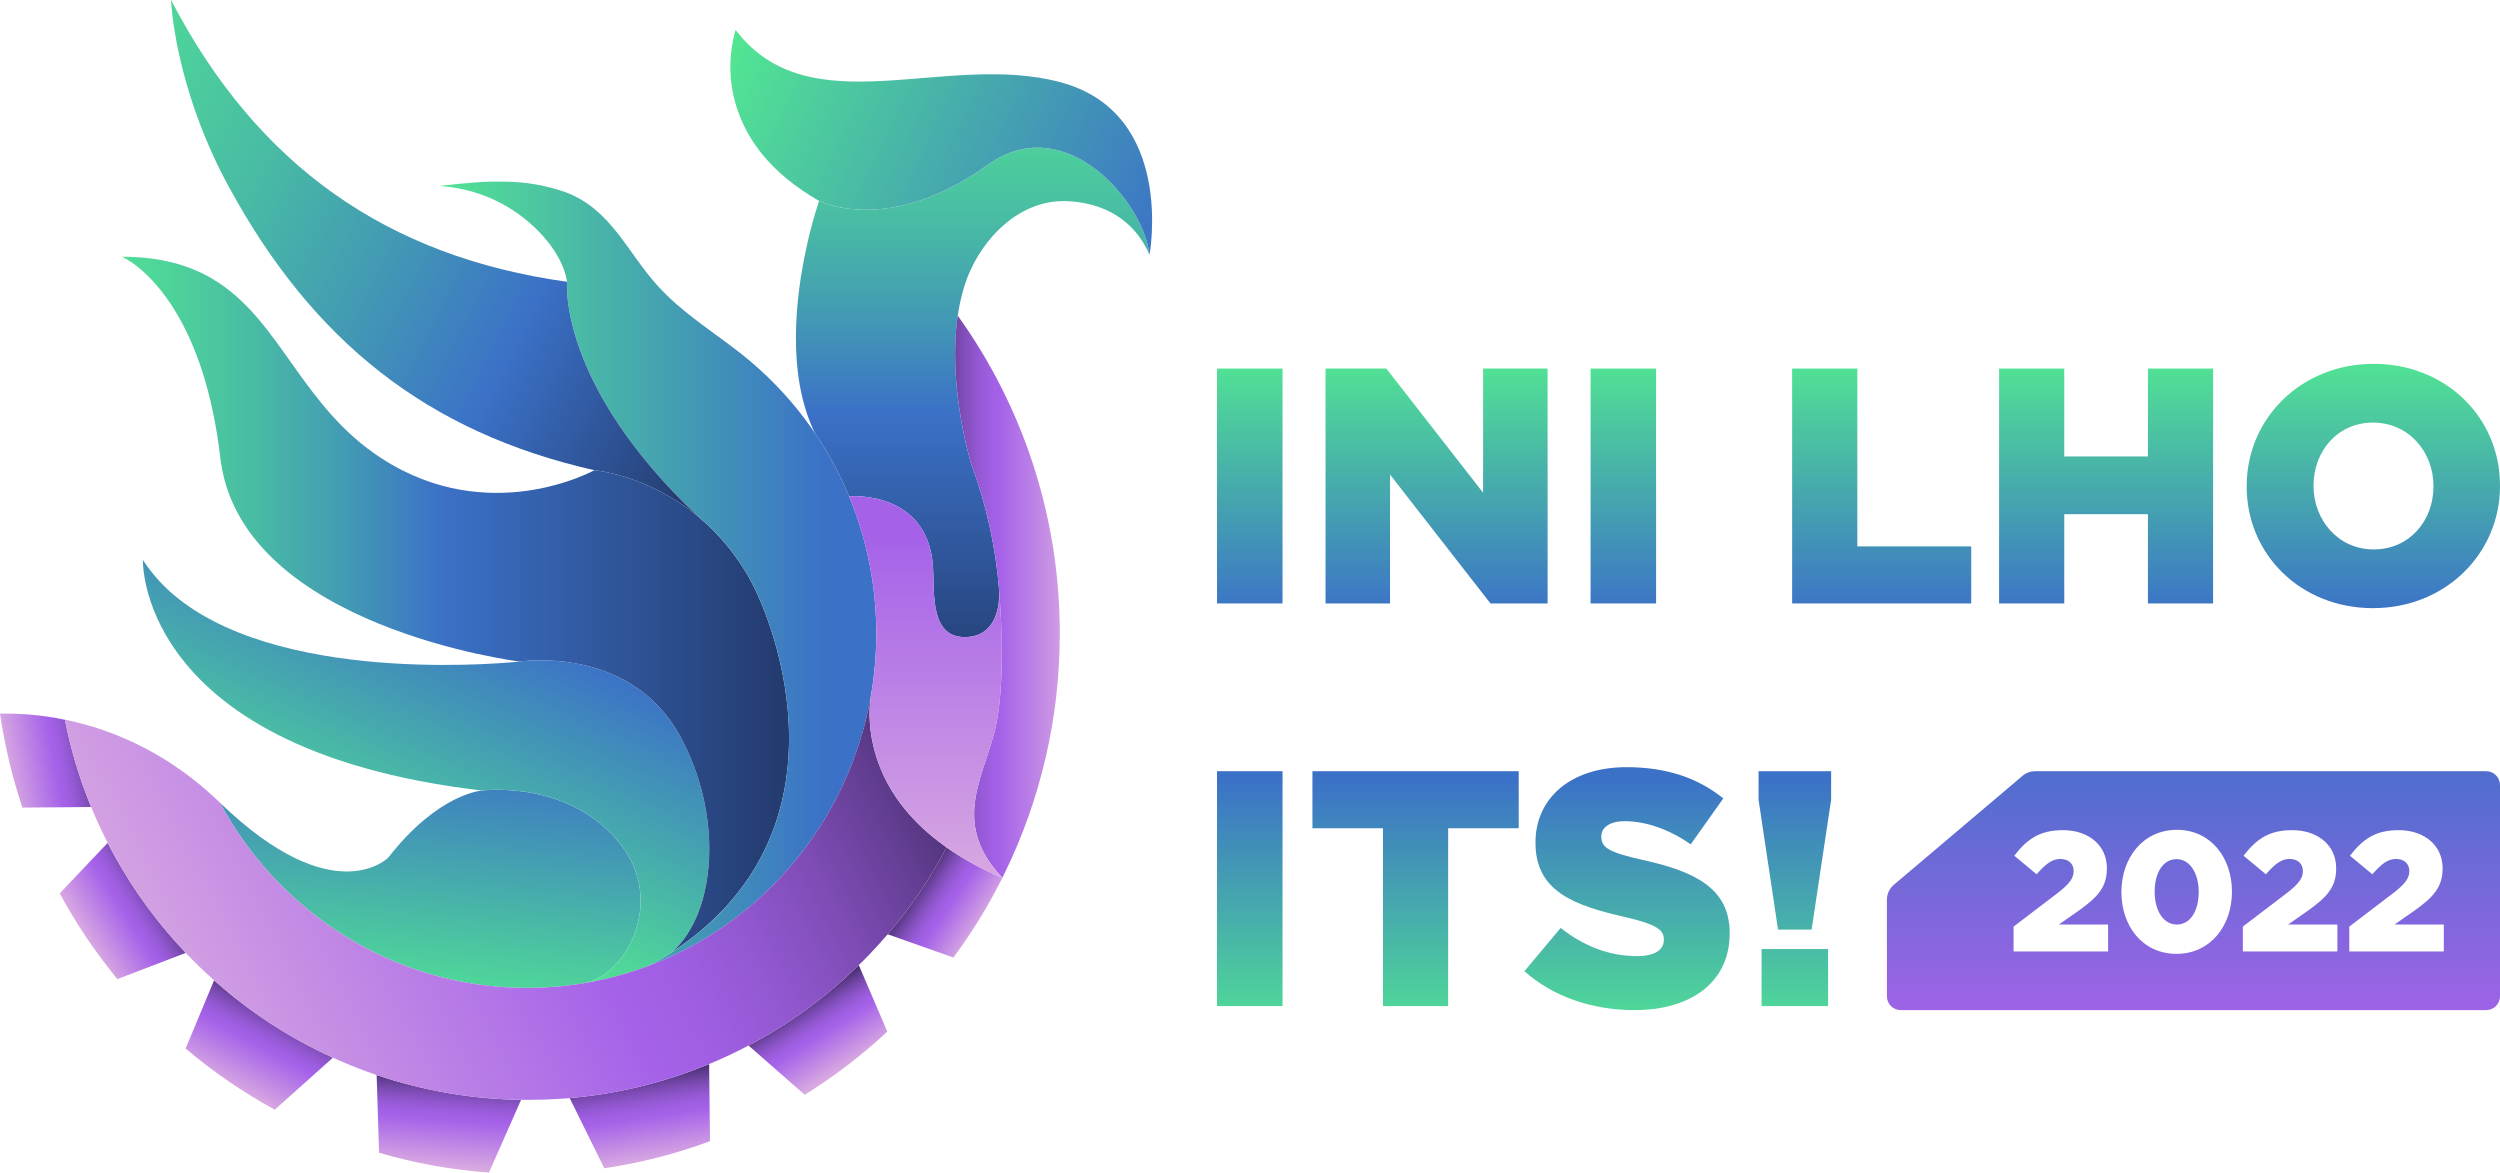 <svg width="113" height="53" viewBox="0 0 113 53" fill="none" xmlns="http://www.w3.org/2000/svg">
<path d="M45.307 39.677C44.676 40.94 43.935 42.146 43.095 43.281L40.124 42.23C41.156 41.025 42.048 39.708 42.786 38.304C43.575 38.85 44.42 39.31 45.307 39.677V39.677Z" fill="url(#paint0_linear_3450_2378)"/>
<path d="M40.105 46.628C38.957 47.7 37.708 48.656 36.374 49.485L33.834 47.258C34.843 46.726 35.808 46.115 36.719 45.429V45.428C37.458 44.873 38.159 44.27 38.818 43.623L40.105 46.628Z" fill="url(#paint1_linear_3450_2378)"/>
<path d="M32.091 51.582C30.546 52.156 28.944 52.566 27.314 52.806L25.751 49.634C27.918 49.445 30.044 48.926 32.053 48.094L32.091 51.582Z" fill="url(#paint2_linear_3450_2378)"/>
<path d="M23.553 49.712L22.102 53C20.419 52.881 18.753 52.581 17.134 52.104L17.024 48.591C19.129 49.302 21.332 49.681 23.553 49.712V49.712Z" fill="url(#paint3_linear_3450_2378)"/>
<path d="M15.048 47.806L12.42 50.157C10.986 49.375 9.635 48.449 8.39 47.393L9.676 44.309C11.279 45.74 13.09 46.919 15.048 47.806V47.806Z" fill="url(#paint4_linear_3450_2378)"/>
<path d="M4.119 36.477L1.014 36.503C0.549 35.12 0.21 33.699 0 32.256C0.984 32.238 1.968 32.33 2.931 32.532H2.933C3.199 33.883 3.596 35.204 4.119 36.477V36.477Z" fill="url(#paint5_linear_3450_2378)"/>
<path d="M8.396 43.071L5.304 44.254C4.313 43.05 3.441 41.754 2.699 40.382L4.868 38.095C4.964 38.288 5.068 38.482 5.173 38.672C6.055 40.269 7.138 41.748 8.396 43.071V43.071Z" fill="url(#paint6_linear_3450_2378)"/>
<path d="M26.405 44.439L26.089 44.489C26.002 44.501 25.914 44.512 25.827 44.526C25.823 44.526 25.819 44.528 25.815 44.528C25.79 44.53 25.767 44.534 25.741 44.536C25.672 44.544 25.604 44.553 25.535 44.561C25.516 44.563 25.495 44.565 25.476 44.568C25.453 44.57 25.427 44.572 25.404 44.574C25.324 44.582 25.244 44.589 25.162 44.597C25.075 44.605 24.989 44.612 24.902 44.616C24.845 44.62 24.788 44.622 24.732 44.627C24.712 44.628 24.694 44.629 24.674 44.629C24.609 44.635 24.544 44.637 24.478 44.639C24.259 44.65 24.04 44.654 23.82 44.654C17.827 44.654 12.615 41.267 9.941 36.281C15.1 41.265 17.55 38.764 17.55 38.764C19.82 35.847 21.79 35.733 21.79 35.733C21.79 35.733 25.761 35.211 28.078 38.2C30.052 40.742 28.344 44.078 26.405 44.439Z" fill="url(#paint7_linear_3450_2378)"/>
<path d="M30.381 43.028C30.065 43.236 29.734 43.436 29.382 43.632C29.255 43.681 29.129 43.727 29 43.773C28.971 43.784 28.939 43.794 28.907 43.805C28.825 43.834 28.743 43.862 28.661 43.887C28.642 43.893 28.624 43.899 28.606 43.906C28.523 43.933 28.437 43.959 28.353 43.984C28.281 44.005 28.211 44.028 28.14 44.045C28.129 44.049 28.117 44.053 28.106 44.056C28.024 44.081 27.937 44.106 27.851 44.127C27.844 44.129 27.84 44.129 27.834 44.131C27.758 44.152 27.68 44.171 27.602 44.192C27.565 44.201 27.528 44.209 27.493 44.218C27.451 44.228 27.408 44.237 27.368 44.247C27.332 44.256 27.299 44.262 27.265 44.27C27.257 44.272 27.25 44.275 27.242 44.277C27.229 44.279 27.216 44.283 27.204 44.285C27.198 44.287 27.189 44.287 27.183 44.289C27.175 44.292 27.167 44.293 27.16 44.293C27.037 44.321 26.915 44.346 26.79 44.369C26.664 44.395 26.536 44.418 26.407 44.439C28.345 44.079 30.053 40.742 28.079 38.2C25.761 35.21 21.79 35.733 21.79 35.733C13.675 34.785 9.855 32.009 8.058 29.561C6.392 27.295 6.46 25.311 6.46 25.311C6.904 25.992 7.46 26.595 8.105 27.093C13.154 31.046 23.49 29.902 23.49 29.902C23.49 29.902 28.45 29.134 30.724 33.241C32.703 36.82 32.391 41.25 30.381 43.028Z" fill="url(#paint8_linear_3450_2378)"/>
<path d="M30.382 43.027C32.392 41.249 32.704 36.82 30.723 33.241C28.45 29.134 23.489 29.902 23.489 29.902C23.489 29.902 11.084 28.362 9.988 20.916C9.977 20.847 9.969 20.777 9.96 20.706C9.6 17.618 8.802 15.539 7.98 14.158C6.773 12.126 5.513 11.604 5.513 11.604C7.232 11.606 8.518 11.975 9.556 12.577C11.198 13.531 12.219 15.067 13.35 16.657C14.373 18.092 15.486 19.573 17.228 20.706C22.121 23.891 26.868 21.253 26.868 21.253C26.868 21.253 29.272 21.458 31.558 23.351C31.758 23.518 31.961 23.697 32.157 23.891C32.208 23.939 32.256 23.99 32.304 24.04C32.501 24.24 32.695 24.455 32.882 24.687C32.929 24.744 32.977 24.803 33.024 24.862C33.07 24.922 33.114 24.982 33.161 25.045C33.214 25.114 33.266 25.188 33.318 25.262C33.396 25.371 33.472 25.483 33.546 25.599C33.639 25.742 33.73 25.89 33.818 26.043C35.171 28.384 38.535 37.677 30.382 43.027Z" fill="url(#paint9_linear_3450_2378)"/>
<path d="M39.608 28.641C39.609 29.553 39.532 30.463 39.381 31.362C39.379 31.374 39.368 31.425 39.355 31.505C39.326 31.668 39.296 31.826 39.262 31.986C39.262 31.988 39.26 31.992 39.26 31.994C39.256 32.02 39.25 32.043 39.246 32.066C39.212 32.226 39.174 32.384 39.136 32.542V32.544C39.094 32.712 39.05 32.881 39.002 33.049C38.955 33.212 38.909 33.374 38.856 33.533L38.85 33.559C38.843 33.582 38.835 33.603 38.827 33.626C38.807 33.683 38.79 33.742 38.77 33.801C38.751 33.86 38.732 33.917 38.711 33.974C38.685 34.045 38.66 34.119 38.633 34.191C38.624 34.212 38.618 34.235 38.609 34.256C38.575 34.351 38.54 34.446 38.502 34.54C38.493 34.564 38.483 34.587 38.474 34.61C38.424 34.741 38.369 34.869 38.317 34.997C38.313 35.008 38.308 35.018 38.302 35.027C38.254 35.142 38.203 35.254 38.15 35.368C38.144 35.387 38.133 35.408 38.125 35.427C38.113 35.456 38.099 35.484 38.085 35.512C38.051 35.583 38.017 35.657 37.981 35.729C37.948 35.802 37.91 35.874 37.874 35.946C37.815 36.063 37.754 36.179 37.69 36.295C37.667 36.34 37.644 36.384 37.621 36.426C37.574 36.511 37.528 36.594 37.479 36.677C37.469 36.696 37.456 36.715 37.446 36.733C37.412 36.797 37.374 36.858 37.337 36.921C37.288 37.007 37.235 37.092 37.181 37.176L37.098 37.309C37.056 37.376 37.012 37.446 36.965 37.513C36.942 37.55 36.919 37.585 36.893 37.621C36.853 37.684 36.811 37.745 36.767 37.808C36.708 37.897 36.647 37.983 36.583 38.069C36.55 38.116 36.516 38.162 36.48 38.208C36.417 38.299 36.349 38.39 36.28 38.478C36.157 38.638 36.031 38.796 35.902 38.952C35.852 39.013 35.799 39.076 35.746 39.135C35.721 39.165 35.696 39.196 35.668 39.226C35.641 39.257 35.615 39.286 35.588 39.316C35.491 39.428 35.392 39.535 35.293 39.643C35.272 39.668 35.248 39.692 35.227 39.715C35.128 39.818 35.029 39.921 34.93 40.02L34.913 40.037C34.897 40.055 34.879 40.072 34.86 40.088C34.751 40.197 34.641 40.305 34.529 40.408C34.405 40.524 34.28 40.638 34.154 40.749C34.027 40.86 33.898 40.968 33.768 41.078H33.766C33.635 41.185 33.502 41.29 33.369 41.394C33.101 41.6 32.827 41.798 32.547 41.988C32.407 42.083 32.264 42.175 32.12 42.266C31.977 42.357 31.832 42.443 31.686 42.529C31.551 42.607 31.416 42.685 31.279 42.759C31.123 42.844 30.965 42.928 30.804 43.008C30.793 43.014 30.781 43.02 30.769 43.025C30.623 43.099 30.475 43.168 30.328 43.235C30.174 43.307 30.018 43.377 29.86 43.442L29.645 43.53C29.604 43.547 29.562 43.564 29.52 43.579C29.474 43.598 29.429 43.617 29.383 43.633C29.735 43.438 30.066 43.237 30.383 43.029C38.536 37.679 35.172 28.385 33.82 26.045C33.732 25.891 33.641 25.744 33.548 25.601C33.474 25.485 33.399 25.373 33.321 25.264C33.268 25.19 33.215 25.116 33.163 25.047C33.119 24.983 33.072 24.922 33.026 24.863C32.979 24.804 32.933 24.745 32.885 24.689C32.697 24.457 32.503 24.242 32.307 24.042C32.258 23.991 32.21 23.941 32.159 23.892C31.963 23.699 31.761 23.519 31.56 23.353C25.193 17.348 25.634 12.739 25.634 12.739C25.402 11.277 23.964 9.891 22.711 9.221C21.882 8.773 20.97 8.5 20.03 8.419C19.965 8.408 19.899 8.404 19.832 8.406C21.026 8.278 21.813 8.187 22.812 8.212C23.76 8.216 24.7 8.381 25.592 8.699C27.629 9.48 28.344 11.391 29.719 12.91C30.852 14.159 32.214 14.974 33.52 16.006C35.66 17.702 37.332 19.913 38.379 22.433C39.193 24.401 39.611 26.511 39.608 28.641V28.641Z" fill="url(#paint10_linear_3450_2378)"/>
<path d="M31.558 23.352C29.272 21.458 26.868 21.254 26.868 21.254C19.313 19.547 14.146 15.423 10.355 8.466C7.869 3.909 7.73 0 7.73 0C11.629 7.491 17.497 11.605 25.632 12.737C25.632 12.737 25.191 17.347 31.558 23.352Z" fill="url(#paint11_linear_3450_2378)"/>
<path d="M42.785 38.304C42.048 39.708 41.155 41.025 40.124 42.23C39.862 42.533 39.594 42.83 39.318 43.119C39.154 43.29 38.989 43.458 38.818 43.623C38.16 44.27 37.458 44.873 36.719 45.428V45.43C35.808 46.115 34.843 46.727 33.834 47.258C33.256 47.564 32.662 47.844 32.053 48.094C30.043 48.926 27.918 49.445 25.751 49.634C25.578 49.649 25.405 49.661 25.23 49.672C24.785 49.699 24.333 49.714 23.88 49.714C23.771 49.714 23.663 49.714 23.553 49.712C21.331 49.681 19.128 49.303 17.023 48.592C16.89 48.545 16.758 48.499 16.625 48.45C16.089 48.257 15.562 48.042 15.047 47.806C13.089 46.919 11.278 45.74 9.676 44.309C9.233 43.915 8.806 43.502 8.395 43.071C7.138 41.748 6.055 40.27 5.173 38.672C5.068 38.483 4.964 38.289 4.867 38.095C4.595 37.569 4.346 37.029 4.119 36.477C3.596 35.204 3.199 33.883 2.933 32.532C2.933 32.531 2.932 32.531 2.932 32.529C2.931 32.528 2.931 32.527 2.931 32.526C2.969 32.534 3.007 32.541 3.045 32.551L3.079 32.557C3.385 32.625 3.703 32.705 4.028 32.8C4.095 32.819 4.163 32.84 4.233 32.86C4.336 32.892 4.439 32.925 4.543 32.961C4.646 32.998 4.751 33.033 4.857 33.07C4.926 33.095 4.996 33.121 5.068 33.148C5.131 33.171 5.192 33.197 5.255 33.222C5.308 33.243 5.363 33.264 5.416 33.287C5.464 33.306 5.511 33.325 5.559 33.348C5.595 33.361 5.63 33.376 5.665 33.392C5.677 33.397 5.69 33.403 5.705 33.409C5.716 33.413 5.726 33.418 5.736 33.424C5.991 33.536 6.251 33.66 6.51 33.797C6.521 33.802 6.532 33.807 6.542 33.814C6.567 33.826 6.59 33.839 6.616 33.852L6.641 33.864C6.65 33.868 6.658 33.873 6.666 33.879C6.687 33.889 6.708 33.9 6.73 33.912C6.759 33.927 6.79 33.944 6.822 33.963L6.98 34.051C7.021 34.074 7.063 34.098 7.105 34.123C7.124 34.133 7.143 34.144 7.162 34.157C7.324 34.251 7.487 34.353 7.651 34.458C7.729 34.508 7.807 34.559 7.885 34.612C8.003 34.692 8.119 34.772 8.237 34.858C8.292 34.896 8.347 34.936 8.402 34.976C8.746 35.229 9.087 35.505 9.429 35.808C9.476 35.848 9.524 35.89 9.57 35.934C9.577 35.939 9.582 35.944 9.587 35.949C9.604 35.963 9.621 35.977 9.636 35.993C9.737 36.086 9.838 36.181 9.939 36.278L9.942 36.28C12.616 41.266 17.827 44.653 23.821 44.653C24.04 44.653 24.259 44.649 24.479 44.638C24.544 44.636 24.61 44.634 24.675 44.628C24.694 44.628 24.713 44.627 24.732 44.625C24.789 44.621 24.846 44.619 24.903 44.615C24.989 44.611 25.076 44.604 25.162 44.596C25.244 44.588 25.325 44.581 25.404 44.573L25.476 44.566C25.495 44.564 25.516 44.562 25.535 44.56C25.605 44.552 25.672 44.543 25.742 44.535C25.767 44.533 25.791 44.529 25.816 44.526C25.82 44.526 25.824 44.524 25.828 44.524C25.915 44.512 26.003 44.501 26.09 44.488L26.406 44.438C26.535 44.416 26.663 44.393 26.79 44.368C26.914 44.345 27.037 44.32 27.159 44.292C27.167 44.292 27.174 44.29 27.182 44.288C27.188 44.286 27.197 44.286 27.203 44.284C27.215 44.282 27.228 44.278 27.241 44.275C27.25 44.273 27.256 44.271 27.264 44.269C27.298 44.261 27.332 44.254 27.367 44.246C27.408 44.235 27.45 44.227 27.492 44.216C27.528 44.208 27.566 44.2 27.602 44.191C27.68 44.17 27.758 44.151 27.834 44.13C27.84 44.128 27.844 44.128 27.851 44.126C27.937 44.105 28.023 44.079 28.106 44.054C28.117 44.052 28.129 44.048 28.14 44.044C28.211 44.027 28.281 44.004 28.352 43.983C28.437 43.957 28.523 43.932 28.605 43.904C28.625 43.898 28.642 43.892 28.66 43.886C28.742 43.86 28.825 43.833 28.907 43.803C28.939 43.793 28.97 43.782 29 43.772C29.128 43.725 29.255 43.679 29.382 43.631C29.428 43.614 29.472 43.594 29.519 43.576C29.561 43.561 29.604 43.544 29.643 43.528L29.858 43.439C30.017 43.374 30.172 43.304 30.326 43.233C30.474 43.165 30.622 43.096 30.767 43.022C30.78 43.017 30.792 43.012 30.804 43.005C30.964 42.925 31.122 42.841 31.278 42.757C31.415 42.683 31.55 42.605 31.685 42.527C31.831 42.44 31.976 42.354 32.12 42.264C32.263 42.173 32.406 42.08 32.546 41.985C32.826 41.798 33.1 41.599 33.368 41.391C33.502 41.288 33.634 41.182 33.765 41.075H33.767C33.898 40.966 34.026 40.858 34.153 40.746C34.279 40.635 34.404 40.521 34.528 40.405C34.64 40.302 34.75 40.194 34.859 40.085C34.878 40.069 34.896 40.052 34.912 40.035L34.929 40.018C35.028 39.919 35.127 39.815 35.226 39.712C35.248 39.689 35.271 39.666 35.292 39.641C35.391 39.533 35.49 39.426 35.587 39.314C35.614 39.284 35.64 39.255 35.667 39.223C35.695 39.194 35.72 39.162 35.745 39.133C35.798 39.074 35.851 39.011 35.901 38.949C36.03 38.794 36.157 38.636 36.279 38.475C36.348 38.387 36.416 38.297 36.479 38.206C36.515 38.16 36.549 38.113 36.583 38.067C36.646 37.98 36.707 37.894 36.766 37.806C36.81 37.742 36.852 37.681 36.892 37.618C36.918 37.582 36.941 37.547 36.964 37.511C37.011 37.443 37.055 37.374 37.097 37.306L37.18 37.173C37.235 37.089 37.287 37.005 37.336 36.919C37.374 36.855 37.412 36.794 37.445 36.731C37.456 36.712 37.468 36.693 37.479 36.674C37.527 36.592 37.574 36.508 37.62 36.424C37.643 36.381 37.666 36.337 37.69 36.293C37.753 36.177 37.814 36.061 37.873 35.943C37.91 35.872 37.947 35.8 37.981 35.726C38.017 35.655 38.05 35.581 38.084 35.509C38.099 35.482 38.111 35.455 38.124 35.425C38.133 35.406 38.143 35.385 38.149 35.366C38.202 35.252 38.253 35.14 38.301 35.024C38.307 35.015 38.312 35.005 38.316 34.995C38.369 34.866 38.424 34.738 38.474 34.608C38.482 34.584 38.493 34.561 38.501 34.538C38.539 34.443 38.575 34.348 38.609 34.254C38.617 34.233 38.623 34.209 38.632 34.188C38.659 34.117 38.684 34.043 38.71 33.971C38.731 33.914 38.75 33.858 38.769 33.799C38.79 33.74 38.807 33.681 38.826 33.624C38.834 33.601 38.843 33.58 38.849 33.556C38.851 33.548 38.853 33.54 38.855 33.531C38.908 33.371 38.955 33.209 39.001 33.047C39.049 32.878 39.093 32.71 39.136 32.541V32.539C39.174 32.382 39.212 32.223 39.245 32.063C39.249 32.04 39.255 32.017 39.26 31.992C39.26 31.989 39.262 31.985 39.262 31.983C39.295 31.823 39.325 31.665 39.354 31.503C39.303 31.878 39.29 32.258 39.316 32.636C39.316 32.659 39.319 32.683 39.321 32.706C39.323 32.737 39.325 32.771 39.329 32.805C39.331 32.849 39.338 32.895 39.341 32.944C39.345 32.986 39.352 33.03 39.358 33.074C39.369 33.15 39.379 33.23 39.394 33.31C39.401 33.35 39.407 33.39 39.416 33.432C39.43 33.515 39.449 33.599 39.468 33.683C39.485 33.759 39.505 33.835 39.525 33.913C39.538 33.964 39.553 34.016 39.569 34.07C39.584 34.123 39.601 34.178 39.618 34.231C39.635 34.285 39.654 34.34 39.673 34.395L39.685 34.433C39.7 34.473 39.714 34.515 39.731 34.557C39.742 34.589 39.754 34.62 39.769 34.654C39.784 34.692 39.799 34.732 39.815 34.77C39.852 34.856 39.889 34.942 39.931 35.031C39.978 35.138 40.033 35.248 40.092 35.358C40.128 35.425 40.163 35.492 40.206 35.562C40.273 35.684 40.349 35.806 40.431 35.928C40.465 35.983 40.503 36.038 40.54 36.093C40.574 36.143 40.61 36.194 40.648 36.245C40.734 36.365 40.827 36.485 40.927 36.603C40.973 36.661 41.024 36.721 41.076 36.782C41.091 36.798 41.106 36.815 41.123 36.834C41.171 36.889 41.222 36.943 41.273 36.999C41.384 37.119 41.503 37.239 41.629 37.357C41.673 37.401 41.72 37.443 41.766 37.485C41.823 37.538 41.88 37.59 41.941 37.641C42.019 37.711 42.099 37.778 42.183 37.845C42.348 37.98 42.521 38.113 42.705 38.243C42.707 38.246 42.709 38.246 42.711 38.248C42.736 38.27 42.762 38.287 42.785 38.304Z" fill="url(#paint12_linear_3450_2378)"/>
<path d="M51.959 11.516C50.74 8.716 47.682 9.11 47.682 9.11C45.729 9.319 44.2 11.065 43.62 12.838C43.544 13.07 43.481 13.306 43.426 13.544C43.414 13.596 43.401 13.649 43.39 13.704C43.377 13.771 43.362 13.837 43.352 13.904C43.34 13.965 43.329 14.024 43.32 14.085C43.308 14.146 43.299 14.208 43.291 14.267C42.839 17.336 43.799 20.635 43.898 20.961C43.899 20.968 43.901 20.974 43.904 20.98C43.905 20.982 43.906 20.984 43.906 20.987C44.589 22.828 45.012 24.756 45.163 26.714C45.165 26.733 45.166 26.753 45.165 26.773C45.166 26.775 45.167 26.777 45.167 26.779C45.167 26.781 45.166 26.784 45.165 26.785C45.176 27.217 45.108 28.662 43.792 28.787C41.987 28.955 42.249 26.76 42.173 25.623C41.939 22.12 38.379 22.434 38.379 22.434C37.961 21.426 37.441 20.464 36.827 19.562C35.534 16.901 35.971 13.367 36.458 11.157C36.608 10.455 36.796 9.762 37.023 9.08C37.023 9.08 37.647 9.405 38.742 9.47C39.286 9.502 39.833 9.469 40.37 9.373C41.558 9.167 43.012 8.628 44.651 7.448C48.125 4.944 51.691 9.11 51.959 11.516Z" fill="url(#paint13_linear_3450_2378)"/>
<path d="M51.959 11.515C51.691 9.11 48.124 4.943 44.651 7.448C40.14 10.698 37.023 9.08 37.023 9.08C34.834 7.829 33.796 6.327 33.34 4.979C32.937 3.808 32.905 2.542 33.25 1.352C36.586 5.748 42.73 2.317 47.939 3.718C53.15 5.118 51.959 11.515 51.959 11.515Z" fill="url(#paint14_linear_3450_2378)"/>
<path d="M47.901 28.64C47.908 32.399 47.053 36.11 45.4 39.488C45.37 39.551 45.339 39.614 45.307 39.677C42.854 37.088 44.615 34.948 45.052 32.631C45.486 30.312 45.166 26.786 45.166 26.786C45.167 26.784 45.167 26.782 45.167 26.78C45.167 26.778 45.167 26.776 45.166 26.774C45.166 26.754 45.166 26.734 45.164 26.715C45.012 24.757 44.589 22.829 43.907 20.988C43.907 20.985 43.906 20.983 43.905 20.981C43.902 20.975 43.9 20.969 43.898 20.962C43.799 20.636 42.84 17.337 43.291 14.268C46.3 18.457 47.913 23.485 47.901 28.64V28.64Z" fill="url(#paint15_linear_3450_2378)"/>
<path d="M45.307 39.677C44.42 39.31 43.575 38.85 42.785 38.304C42.762 38.287 42.736 38.27 42.713 38.251C42.711 38.249 42.709 38.249 42.707 38.247C42.523 38.116 42.35 37.983 42.186 37.849C42.101 37.781 42.021 37.714 41.943 37.644C41.883 37.594 41.825 37.541 41.768 37.489C41.722 37.446 41.676 37.404 41.631 37.36C41.505 37.242 41.387 37.122 41.275 37.002C41.222 36.947 41.174 36.893 41.125 36.838C41.108 36.819 41.093 36.801 41.079 36.785C41.026 36.726 40.978 36.665 40.929 36.606C40.83 36.488 40.737 36.368 40.65 36.248C40.612 36.197 40.576 36.147 40.543 36.096C40.505 36.041 40.467 35.987 40.434 35.932C40.351 35.81 40.276 35.688 40.208 35.565C40.168 35.498 40.13 35.428 40.094 35.361C40.035 35.252 39.98 35.142 39.934 35.034C39.892 34.946 39.854 34.859 39.818 34.773C39.801 34.735 39.786 34.695 39.772 34.657C39.757 34.623 39.744 34.592 39.733 34.56C39.717 34.518 39.702 34.476 39.687 34.436L39.675 34.398C39.656 34.343 39.637 34.289 39.62 34.234C39.603 34.181 39.586 34.126 39.572 34.074C39.555 34.019 39.54 33.966 39.528 33.916C39.507 33.839 39.487 33.763 39.471 33.687C39.452 33.602 39.433 33.518 39.418 33.436C39.409 33.394 39.403 33.354 39.397 33.314C39.382 33.233 39.371 33.154 39.36 33.078C39.354 33.033 39.348 32.989 39.344 32.947C39.339 32.901 39.335 32.852 39.331 32.808C39.327 32.774 39.325 32.741 39.323 32.709C39.321 32.686 39.319 32.663 39.319 32.64C39.293 32.261 39.305 31.882 39.357 31.506C39.37 31.426 39.38 31.376 39.382 31.363C39.891 28.352 39.544 25.258 38.38 22.434C38.38 22.434 41.94 22.12 42.174 25.623C42.25 26.761 41.989 28.956 43.794 28.787C45.11 28.663 45.178 27.218 45.167 26.786C45.167 26.786 45.488 30.312 45.053 32.631C44.615 34.948 42.855 37.088 45.307 39.677Z" fill="url(#paint16_linear_3450_2378)"/>
<path d="M57.971 16.659H55.009V27.276H57.971V16.659Z" fill="url(#paint17_linear_3450_2378)"/>
<path d="M59.914 16.659H62.662L67.036 22.271V16.659H69.952V27.276H67.37L62.83 21.452V27.276H59.914V16.659Z" fill="url(#paint18_linear_3450_2378)"/>
<path d="M74.856 16.659H71.894V27.276H74.856V16.659Z" fill="url(#paint19_linear_3450_2378)"/>
<path d="M81.005 16.659H83.951V24.697H89.099V27.276H81.005V16.659Z" fill="url(#paint20_linear_3450_2378)"/>
<path d="M90.359 16.659H93.305V20.632H97.086V16.659H100.032V27.276H97.086V23.241H93.305V27.276H90.359V16.659Z" fill="url(#paint21_linear_3450_2378)"/>
<path d="M107.29 16.446C104.01 16.446 101.55 18.918 101.55 21.967V21.997C101.55 25.046 103.979 27.488 107.259 27.488C110.54 27.488 113 25.016 113 21.967V21.937C113 18.888 110.571 16.446 107.29 16.446ZM109.992 21.997C109.992 23.529 108.914 24.834 107.29 24.834C105.68 24.834 104.572 23.499 104.572 21.967V21.937C104.572 20.405 105.65 19.101 107.259 19.101C108.884 19.101 109.993 20.435 109.993 21.967L109.992 21.997Z" fill="url(#paint22_linear_3450_2378)"/>
<path d="M57.971 34.858H55.009V45.475H57.971V34.858Z" fill="url(#paint23_linear_3450_2378)"/>
<path d="M62.511 37.437H59.322V34.858H68.646V37.437H65.457V45.475H62.511V37.437Z" fill="url(#paint24_linear_3450_2378)"/>
<path d="M68.903 43.898L70.543 41.942C71.591 42.776 72.761 43.216 73.99 43.216C74.78 43.216 75.205 42.943 75.205 42.488V42.458C75.205 42.018 74.856 41.775 73.413 41.441C71.15 40.925 69.404 40.288 69.404 38.104V38.074C69.404 36.102 70.968 34.676 73.52 34.676C75.327 34.676 76.739 35.162 77.893 36.087L76.42 38.165C75.448 37.482 74.385 37.118 73.443 37.118C72.73 37.118 72.38 37.421 72.38 37.801V37.831C72.38 38.316 72.745 38.529 74.218 38.862C76.663 39.393 78.181 40.182 78.181 42.169V42.199C78.181 44.368 76.465 45.657 73.884 45.657C72.001 45.658 70.209 45.066 68.903 43.898Z" fill="url(#paint25_linear_3450_2378)"/>
<path d="M79.487 36.147V34.858H82.767V36.147L81.886 42.017H80.367L79.487 36.147Z" fill="url(#paint26_linear_3450_2378)"/>
<path d="M82.63 42.897H79.623V45.475H82.63V42.897Z" fill="url(#paint27_linear_3450_2378)"/>
<path d="M98.378 38.833C97.784 38.833 97.391 39.433 97.391 40.296V40.311C97.391 41.174 97.792 41.79 98.394 41.79C98.995 41.79 99.381 41.181 99.381 40.327V40.311C99.381 39.456 98.972 38.833 98.378 38.833Z" fill="url(#paint28_linear_3450_2378)"/>
<path d="M112.374 34.858H91.989C91.781 34.858 91.58 34.931 91.422 35.065L85.598 39.996C85.501 40.078 85.423 40.18 85.369 40.295C85.316 40.41 85.288 40.536 85.288 40.663V45.032C85.288 45.198 85.354 45.357 85.471 45.474C85.588 45.592 85.748 45.657 85.913 45.657H112.374C112.54 45.657 112.699 45.592 112.816 45.474C112.934 45.357 113 45.198 113 45.032V35.483C113 35.317 112.934 35.158 112.816 35.041C112.699 34.924 112.54 34.858 112.374 34.858ZM95.287 43.007H91.014V41.882L93.035 40.342C93.536 39.949 93.729 39.695 93.729 39.371C93.729 39.032 93.49 38.825 93.127 38.825C92.765 38.825 92.479 39.033 92.055 39.518L91.045 38.678C91.623 37.931 92.194 37.523 93.243 37.523C94.422 37.523 95.232 38.224 95.232 39.24V39.256C95.232 40.118 94.785 40.565 93.983 41.143L93.058 41.79H95.286L95.287 43.007ZM100.884 40.311C100.884 41.836 99.92 43.114 98.378 43.114C96.836 43.114 95.888 41.851 95.888 40.326V40.311C95.888 38.786 96.859 37.508 98.394 37.508C99.928 37.508 100.884 38.77 100.884 40.296L100.884 40.311ZM105.649 43.007H101.377V41.882L103.397 40.342C103.898 39.949 104.091 39.695 104.091 39.372C104.091 39.033 103.852 38.825 103.49 38.825C103.127 38.825 102.842 39.033 102.418 39.518L101.408 38.679C101.986 37.932 102.557 37.523 103.605 37.523C104.785 37.523 105.595 38.224 105.595 39.241V39.256C105.595 40.119 105.147 40.566 104.346 41.143L103.42 41.79H105.649V43.007ZM110.46 43.007H106.188V41.882L108.208 40.342C108.71 39.949 108.902 39.695 108.902 39.372C108.902 39.033 108.663 38.825 108.301 38.825C107.939 38.825 107.653 39.033 107.229 39.518L106.219 38.679C106.797 37.932 107.368 37.523 108.416 37.523C109.596 37.523 110.406 38.224 110.406 39.241V39.256C110.406 40.119 109.959 40.566 109.157 41.143L108.231 41.79H110.46V43.007Z" fill="url(#paint29_linear_3450_2378)"/>
<defs>
<linearGradient id="paint0_linear_3450_2378" x1="44.888" y1="42.301" x2="40.993" y2="39.683" gradientUnits="userSpaceOnUse">
<stop stop-color="#F0C9DE"/>
<stop offset="0.511" stop-color="#A562E9"/>
<stop offset="0.567" stop-color="#A05FE3"/>
<stop offset="0.639" stop-color="#9358D2"/>
<stop offset="0.721" stop-color="#7F4DB7"/>
<stop offset="0.809" stop-color="#623D91"/>
<stop offset="0.904" stop-color="#3D2861"/>
<stop offset="1" stop-color="#111028"/>
</linearGradient>
<linearGradient id="paint1_linear_3450_2378" x1="38.794" y1="48.822" x2="36.162" y2="44.7" gradientUnits="userSpaceOnUse">
<stop stop-color="#F0C9DE"/>
<stop offset="0.541" stop-color="#A562E9"/>
<stop offset="0.593" stop-color="#A05FE3"/>
<stop offset="0.661" stop-color="#9358D2"/>
<stop offset="0.738" stop-color="#7F4DB7"/>
<stop offset="0.821" stop-color="#623D91"/>
<stop offset="0.909" stop-color="#3D2861"/>
<stop offset="1" stop-color="#111028"/>
</linearGradient>
<linearGradient id="paint2_linear_3450_2378" x1="30.068" y1="53.306" x2="29.253" y2="47.696" gradientUnits="userSpaceOnUse">
<stop stop-color="#F0C9DE"/>
<stop offset="0.511" stop-color="#A562E9"/>
<stop offset="0.564" stop-color="#A05FE3"/>
<stop offset="0.633" stop-color="#9358D2"/>
<stop offset="0.711" stop-color="#7F4DB7"/>
<stop offset="0.795" stop-color="#623D91"/>
<stop offset="0.885" stop-color="#3D2861"/>
<stop offset="0.976" stop-color="#111028"/>
</linearGradient>
<linearGradient id="paint3_linear_3450_2378" x1="19.518" y1="53.666" x2="19.962" y2="47.955" gradientUnits="userSpaceOnUse">
<stop stop-color="#F0C9DE"/>
<stop offset="0.541" stop-color="#A562E9"/>
<stop offset="0.593" stop-color="#A05FE3"/>
<stop offset="0.661" stop-color="#9358D2"/>
<stop offset="0.738" stop-color="#7F4DB7"/>
<stop offset="0.821" stop-color="#623D91"/>
<stop offset="0.909" stop-color="#3D2861"/>
<stop offset="1" stop-color="#111028"/>
</linearGradient>
<linearGradient id="paint4_linear_3450_2378" x1="9.701" y1="49.876" x2="12.528" y2="44.624" gradientUnits="userSpaceOnUse">
<stop stop-color="#F0C9DE"/>
<stop offset="0.541" stop-color="#A562E9"/>
<stop offset="0.593" stop-color="#A05FE3"/>
<stop offset="0.661" stop-color="#9358D2"/>
<stop offset="0.738" stop-color="#7F4DB7"/>
<stop offset="0.821" stop-color="#623D91"/>
<stop offset="0.909" stop-color="#3D2861"/>
<stop offset="1" stop-color="#111028"/>
</linearGradient>
<linearGradient id="paint5_linear_3450_2378" x1="-0.651" y1="34.901" x2="5.066" y2="33.844" gradientUnits="userSpaceOnUse">
<stop stop-color="#F0C9DE"/>
<stop offset="0.541" stop-color="#A562E9"/>
<stop offset="0.593" stop-color="#A05FE3"/>
<stop offset="0.661" stop-color="#9358D2"/>
<stop offset="0.738" stop-color="#7F4DB7"/>
<stop offset="0.821" stop-color="#623D91"/>
<stop offset="0.909" stop-color="#3D2861"/>
<stop offset="1" stop-color="#111028"/>
</linearGradient>
<linearGradient id="paint6_linear_3450_2378" x1="3.195" y1="43.078" x2="7.955" y2="40.121" gradientUnits="userSpaceOnUse">
<stop stop-color="#F0C9DE"/>
<stop offset="0.541" stop-color="#A562E9"/>
<stop offset="0.593" stop-color="#A05FE3"/>
<stop offset="0.661" stop-color="#9358D2"/>
<stop offset="0.738" stop-color="#7F4DB7"/>
<stop offset="0.821" stop-color="#623D91"/>
<stop offset="0.909" stop-color="#3D2861"/>
<stop offset="1" stop-color="#111028"/>
</linearGradient>
<linearGradient id="paint7_linear_3450_2378" x1="15.893" y1="46.006" x2="17.571" y2="31.13" gradientUnits="userSpaceOnUse">
<stop stop-color="#53EA90"/>
<stop offset="0.851" stop-color="#3B71C7"/>
</linearGradient>
<linearGradient id="paint8_linear_3450_2378" x1="13.909" y1="39.829" x2="22.002" y2="21.784" gradientUnits="userSpaceOnUse">
<stop stop-color="#53EA90"/>
<stop offset="0.725" stop-color="#3B71C7"/>
</linearGradient>
<linearGradient id="paint9_linear_3450_2378" x1="0.507" y1="27.316" x2="47.846" y2="27.316" gradientUnits="userSpaceOnUse">
<stop stop-color="#53EA90"/>
<stop offset="0.064" stop-color="#51E492"/>
<stop offset="0.143" stop-color="#4ED599"/>
<stop offset="0.23" stop-color="#49BCA4"/>
<stop offset="0.323" stop-color="#4299B4"/>
<stop offset="0.41" stop-color="#3B71C7"/>
<stop offset="1" stop-color="#111028"/>
</linearGradient>
<linearGradient id="paint10_linear_3450_2378" x1="18.923" y1="25.921" x2="37.314" y2="25.921" gradientUnits="userSpaceOnUse">
<stop stop-color="#53EA90"/>
<stop offset="1" stop-color="#3B71C7"/>
</linearGradient>
<linearGradient id="paint11_linear_3450_2378" x1="-6.186" y1="-0.42" x2="46.448" y2="26.326" gradientUnits="userSpaceOnUse">
<stop offset="0.026" stop-color="#53EA90"/>
<stop offset="0.11" stop-color="#51E492"/>
<stop offset="0.214" stop-color="#4ED599"/>
<stop offset="0.329" stop-color="#49BCA4"/>
<stop offset="0.45" stop-color="#4299B4"/>
<stop offset="0.566" stop-color="#3B71C7"/>
<stop offset="0.884" stop-color="#111028"/>
</linearGradient>
<linearGradient id="paint12_linear_3450_2378" x1="-4.92" y1="43.158" x2="41.598" y2="19.218" gradientUnits="userSpaceOnUse">
<stop stop-color="#F0C9DE"/>
<stop offset="0.541" stop-color="#A562E9"/>
<stop offset="0.593" stop-color="#A05FE3"/>
<stop offset="0.661" stop-color="#9358D2"/>
<stop offset="0.738" stop-color="#7F4DB7"/>
<stop offset="0.821" stop-color="#623D91"/>
<stop offset="0.909" stop-color="#3D2861"/>
<stop offset="1" stop-color="#111028"/>
</linearGradient>
<linearGradient id="paint13_linear_3450_2378" x1="43.967" y1="-5.914" x2="43.967" y2="41.87" gradientUnits="userSpaceOnUse">
<stop offset="0.096" stop-color="#53EA90"/>
<stop offset="0.161" stop-color="#51E492"/>
<stop offset="0.242" stop-color="#4ED599"/>
<stop offset="0.331" stop-color="#49BCA4"/>
<stop offset="0.425" stop-color="#4299B4"/>
<stop offset="0.515" stop-color="#3B71C7"/>
<stop offset="0.988" stop-color="#111028"/>
</linearGradient>
<linearGradient id="paint14_linear_3450_2378" x1="26.989" y1="4.32" x2="50.556" y2="15.549" gradientUnits="userSpaceOnUse">
<stop offset="0.14" stop-color="#53EA90"/>
<stop offset="1" stop-color="#3B71C7"/>
</linearGradient>
<linearGradient id="paint15_linear_3450_2378" x1="50.035" y1="26.973" x2="40.233" y2="26.973" gradientUnits="userSpaceOnUse">
<stop stop-color="#F0C9DE"/>
<stop offset="0.492" stop-color="#A562E9"/>
<stop offset="0.537" stop-color="#A05FE3"/>
<stop offset="0.597" stop-color="#9358D2"/>
<stop offset="0.664" stop-color="#7F4DB7"/>
<stop offset="0.736" stop-color="#623D91"/>
<stop offset="0.814" stop-color="#3D2861"/>
<stop offset="0.893" stop-color="#111028"/>
</linearGradient>
<linearGradient id="paint16_linear_3450_2378" x1="41.844" y1="46.957" x2="41.844" y2="24.29" gradientUnits="userSpaceOnUse">
<stop stop-color="#F0C9DE"/>
<stop offset="1" stop-color="#A562E9"/>
</linearGradient>
<linearGradient id="paint17_linear_3450_2378" x1="56.49" y1="15.65" x2="56.49" y2="27.828" gradientUnits="userSpaceOnUse">
<stop stop-color="#53EA90"/>
<stop offset="1" stop-color="#3B71C7"/>
</linearGradient>
<linearGradient id="paint18_linear_3450_2378" x1="64.933" y1="15.65" x2="64.933" y2="27.828" gradientUnits="userSpaceOnUse">
<stop stop-color="#53EA90"/>
<stop offset="1" stop-color="#3B71C7"/>
</linearGradient>
<linearGradient id="paint19_linear_3450_2378" x1="73.375" y1="15.65" x2="73.375" y2="27.828" gradientUnits="userSpaceOnUse">
<stop stop-color="#53EA90"/>
<stop offset="1" stop-color="#3B71C7"/>
</linearGradient>
<linearGradient id="paint20_linear_3450_2378" x1="85.052" y1="15.65" x2="85.052" y2="27.828" gradientUnits="userSpaceOnUse">
<stop stop-color="#53EA90"/>
<stop offset="1" stop-color="#3B71C7"/>
</linearGradient>
<linearGradient id="paint21_linear_3450_2378" x1="95.196" y1="15.65" x2="95.196" y2="27.828" gradientUnits="userSpaceOnUse">
<stop stop-color="#53EA90"/>
<stop offset="1" stop-color="#3B71C7"/>
</linearGradient>
<linearGradient id="paint22_linear_3450_2378" x1="107.275" y1="15.651" x2="107.275" y2="27.83" gradientUnits="userSpaceOnUse">
<stop stop-color="#53EA90"/>
<stop offset="1" stop-color="#3B71C7"/>
</linearGradient>
<linearGradient id="paint23_linear_3450_2378" x1="56.49" y1="47.726" x2="56.49" y2="35.166" gradientUnits="userSpaceOnUse">
<stop stop-color="#53EA90"/>
<stop offset="1" stop-color="#3B71C7"/>
</linearGradient>
<linearGradient id="paint24_linear_3450_2378" x1="63.984" y1="47.726" x2="63.984" y2="35.166" gradientUnits="userSpaceOnUse">
<stop stop-color="#53EA90"/>
<stop offset="1" stop-color="#3B71C7"/>
</linearGradient>
<linearGradient id="paint25_linear_3450_2378" x1="73.542" y1="47.722" x2="73.542" y2="35.17" gradientUnits="userSpaceOnUse">
<stop stop-color="#53EA90"/>
<stop offset="1" stop-color="#3B71C7"/>
</linearGradient>
<linearGradient id="paint26_linear_3450_2378" x1="81.127" y1="47.724" x2="81.127" y2="35.166" gradientUnits="userSpaceOnUse">
<stop stop-color="#53EA90"/>
<stop offset="1" stop-color="#3B71C7"/>
</linearGradient>
<linearGradient id="paint27_linear_3450_2378" x1="81.127" y1="47.724" x2="81.127" y2="35.167" gradientUnits="userSpaceOnUse">
<stop stop-color="#53EA90"/>
<stop offset="1" stop-color="#3B71C7"/>
</linearGradient>
<linearGradient id="paint28_linear_3450_2378" x1="98.386" y1="32.075" x2="98.386" y2="46.664" gradientUnits="userSpaceOnUse">
<stop stop-color="#3B71C7"/>
<stop offset="1" stop-color="#A562E9"/>
</linearGradient>
<linearGradient id="paint29_linear_3450_2378" x1="99.144" y1="32.072" x2="99.144" y2="46.662" gradientUnits="userSpaceOnUse">
<stop stop-color="#3B71C7"/>
<stop offset="1" stop-color="#A562E9"/>
</linearGradient>
</defs>
</svg>
